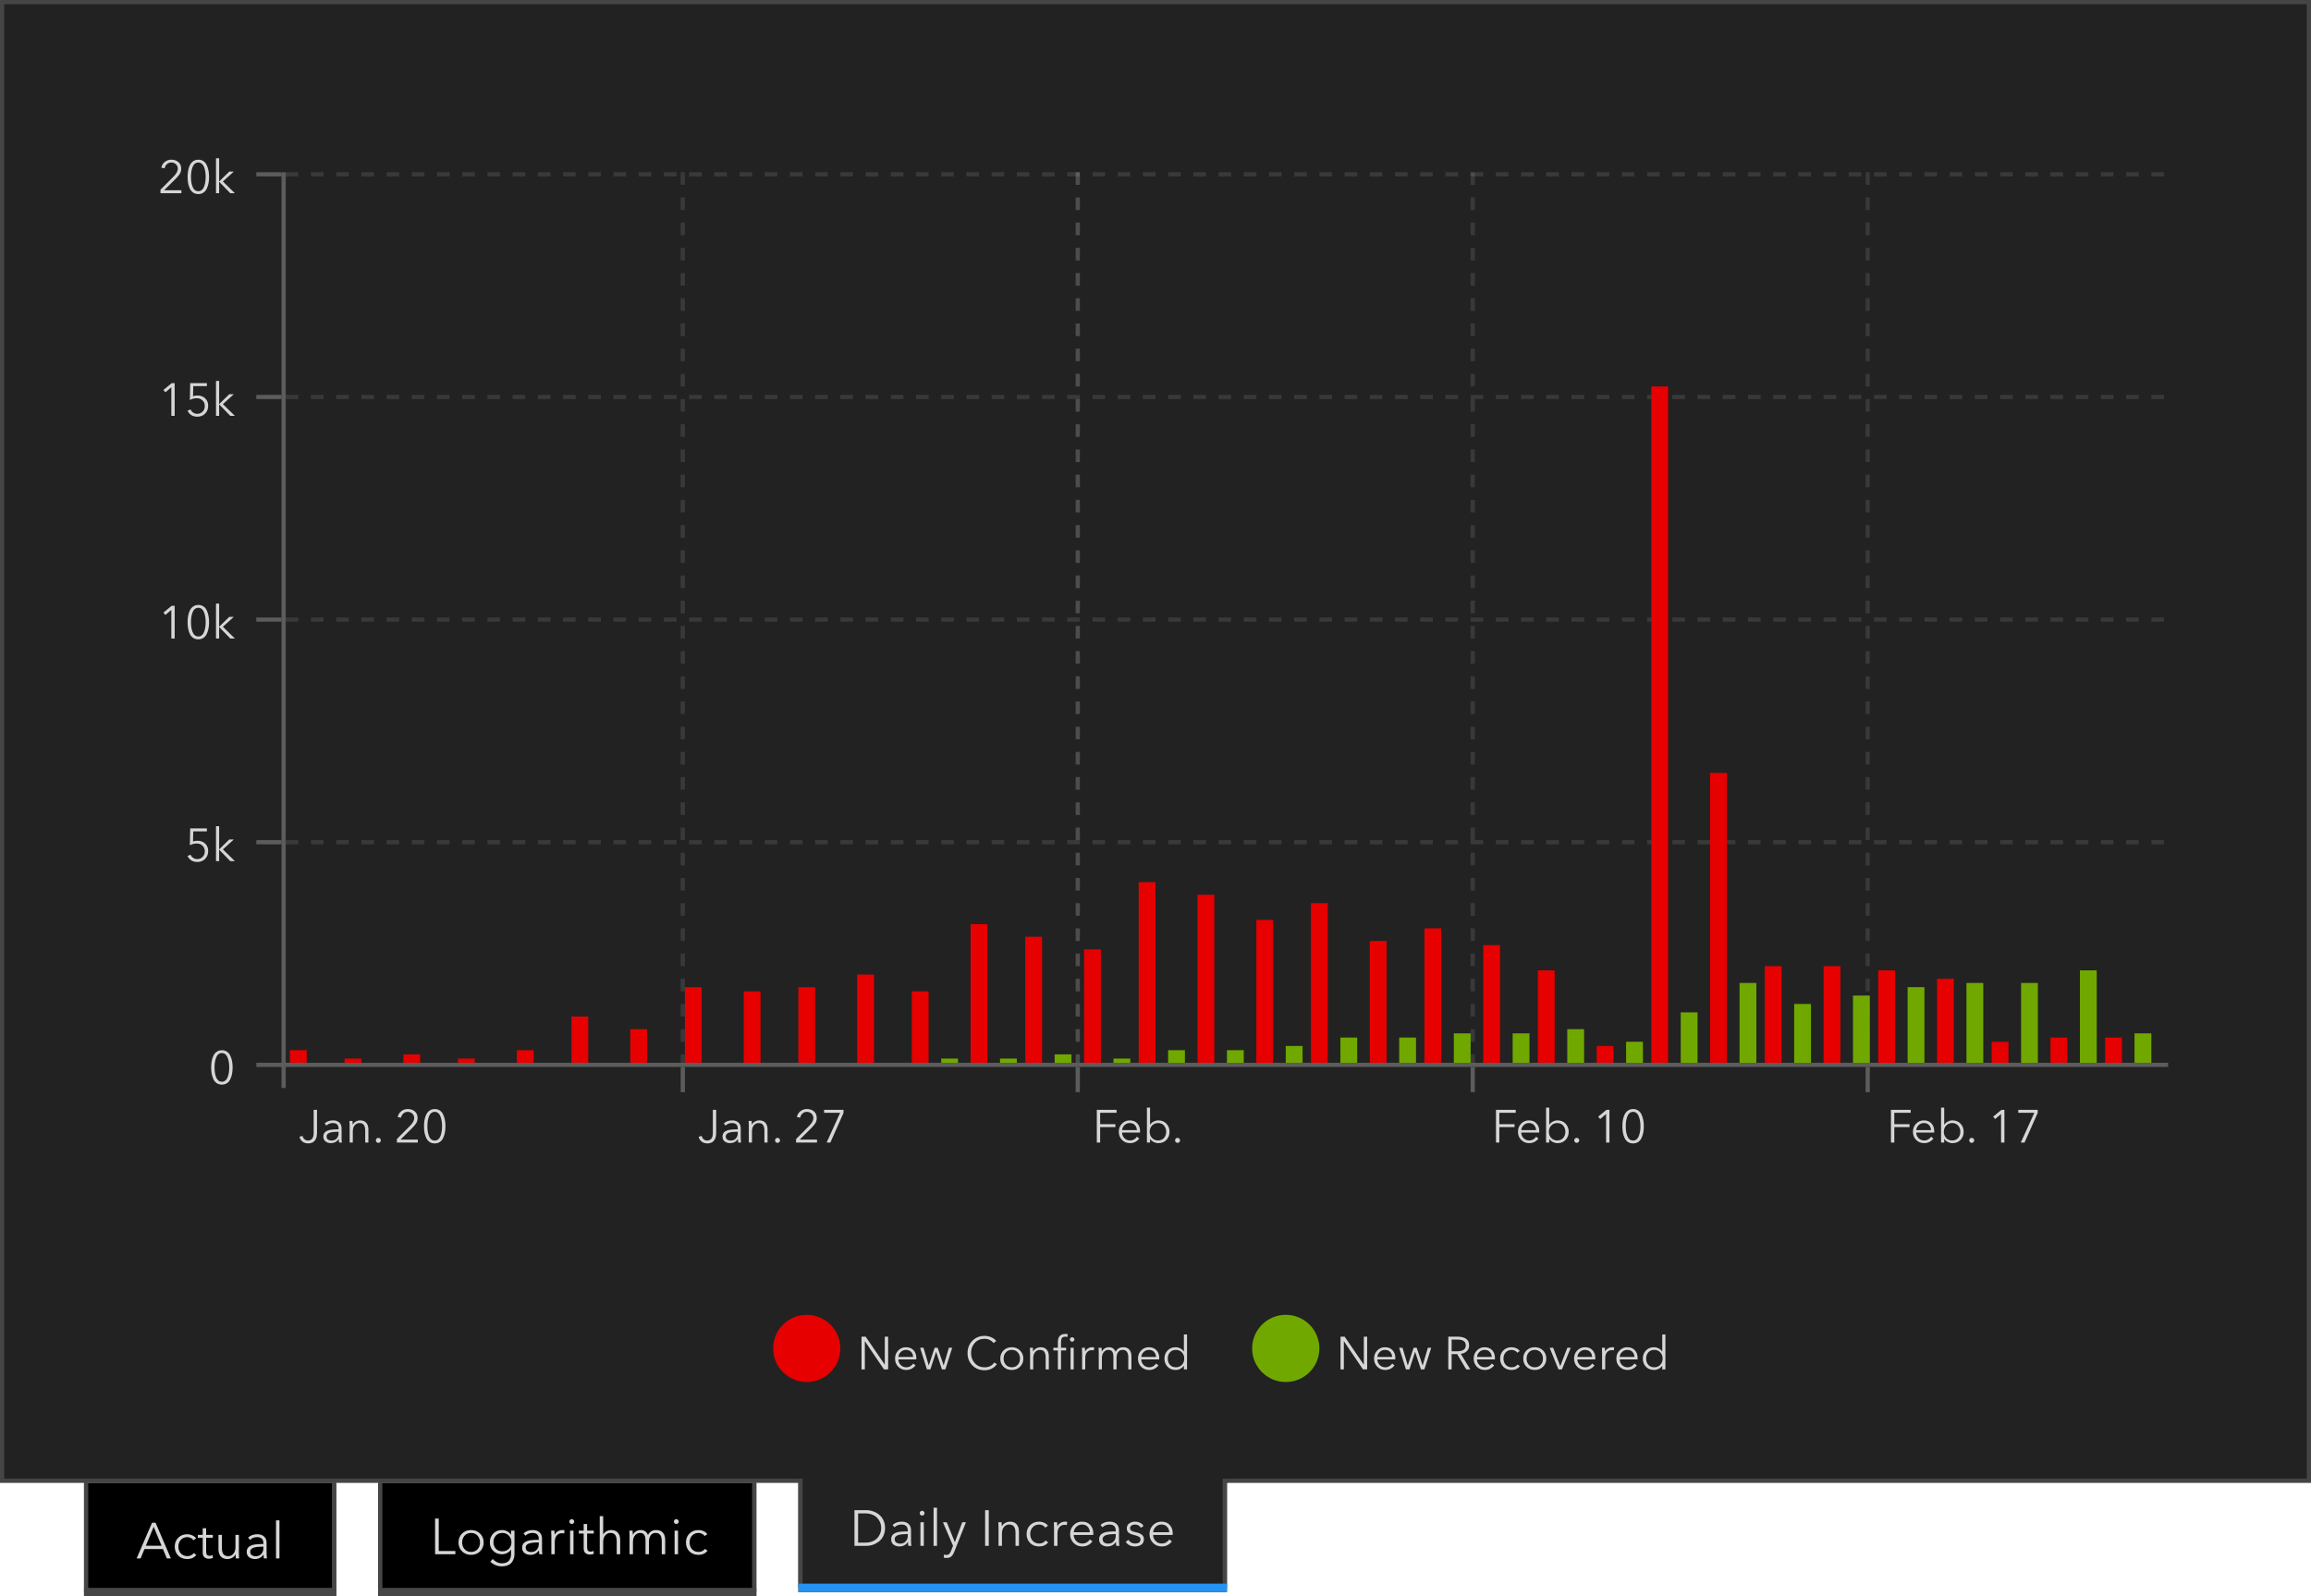 <svg width="550" height="380" viewBox="0 0 550 380" fill="none" xmlns="http://www.w3.org/2000/svg">
    <rect width="550" height="353" fill="#222222"/>
    <path d="M43.175 45.296V46H38.192V45.175L41.382 41.952C42.005 41.314 42.317 40.72 42.317 40.17C42.317 39.73 42.166 39.374 41.866 39.103C41.572 38.824 41.209 38.685 40.777 38.685C40.366 38.685 40.018 38.813 39.732 39.07C39.446 39.327 39.259 39.66 39.171 40.071L38.39 39.917C38.5 39.36 38.775 38.905 39.215 38.553C39.655 38.194 40.175 38.014 40.777 38.014C41.444 38.014 42.002 38.201 42.449 38.575C42.896 38.949 43.12 39.477 43.12 40.159C43.12 40.614 43.014 41.017 42.801 41.369C42.588 41.714 42.273 42.095 41.855 42.513L39.05 45.296H43.175ZM47.202 38.014C47.664 38.014 48.067 38.131 48.412 38.366C48.756 38.593 49.02 38.909 49.204 39.312C49.394 39.715 49.534 40.152 49.622 40.621C49.71 41.083 49.754 41.582 49.754 42.117C49.754 42.652 49.71 43.151 49.622 43.613C49.534 44.075 49.394 44.508 49.204 44.911C49.02 45.307 48.756 45.622 48.412 45.857C48.067 46.084 47.664 46.198 47.202 46.198C46.732 46.198 46.325 46.084 45.981 45.857C45.636 45.622 45.368 45.307 45.178 44.911C44.994 44.508 44.859 44.079 44.771 43.624C44.69 43.162 44.65 42.66 44.65 42.117C44.65 41.692 44.675 41.292 44.727 40.918C44.778 40.537 44.862 40.166 44.98 39.807C45.104 39.44 45.262 39.129 45.453 38.872C45.643 38.615 45.885 38.41 46.179 38.256C46.479 38.095 46.82 38.014 47.202 38.014ZM47.202 38.685C46.872 38.685 46.586 38.788 46.344 38.993C46.109 39.198 45.929 39.477 45.805 39.829C45.68 40.181 45.588 40.544 45.53 40.918C45.478 41.292 45.453 41.692 45.453 42.117C45.453 42.542 45.478 42.942 45.53 43.316C45.588 43.683 45.68 44.042 45.805 44.394C45.929 44.739 46.109 45.014 46.344 45.219C46.586 45.417 46.872 45.516 47.202 45.516C47.524 45.516 47.803 45.417 48.038 45.219C48.28 45.014 48.463 44.739 48.588 44.394C48.712 44.049 48.804 43.69 48.863 43.316C48.921 42.935 48.951 42.535 48.951 42.117C48.951 41.699 48.921 41.299 48.863 40.918C48.804 40.537 48.712 40.174 48.588 39.829C48.463 39.477 48.28 39.198 48.038 38.993C47.803 38.788 47.524 38.685 47.202 38.685ZM52.153 37.684V43.173H52.186L54.562 40.852H55.64L53.044 43.206L55.904 46H54.804L52.186 43.294H52.153V46H51.405V37.684H52.153Z" fill="#D6D6D6"/>
    <path d="M41.569 91.212V99H40.777V92.191L39.369 93.39L38.885 92.84L40.865 91.212H41.569ZM49.237 91.212V91.916H45.992L45.937 94.325C46.259 94.208 46.619 94.149 47.015 94.149C47.748 94.149 48.353 94.376 48.83 94.831C49.306 95.286 49.545 95.872 49.545 96.591C49.545 97.346 49.303 97.97 48.819 98.461C48.342 98.952 47.722 99.198 46.96 99.198C45.874 99.198 45.097 98.725 44.628 97.779L45.343 97.46C45.482 97.783 45.695 98.039 45.981 98.23C46.267 98.421 46.578 98.516 46.916 98.516C47.444 98.516 47.88 98.34 48.225 97.988C48.569 97.636 48.742 97.196 48.742 96.668C48.742 96.103 48.558 95.652 48.192 95.315C47.832 94.97 47.37 94.798 46.806 94.798C46.263 94.798 45.724 94.941 45.189 95.227L45.266 91.212H49.237ZM52.153 90.684V96.173H52.186L54.562 93.852H55.64L53.044 96.206L55.904 99H54.804L52.186 96.294H52.153V99H51.405V90.684H52.153Z" fill="#D6D6D6"/>
    <path d="M41.569 144.212V152H40.777V145.191L39.369 146.39L38.885 145.84L40.865 144.212H41.569ZM47.202 144.014C47.664 144.014 48.067 144.131 48.412 144.366C48.756 144.593 49.02 144.909 49.204 145.312C49.394 145.715 49.534 146.152 49.622 146.621C49.71 147.083 49.754 147.582 49.754 148.117C49.754 148.652 49.71 149.151 49.622 149.613C49.534 150.075 49.394 150.508 49.204 150.911C49.02 151.307 48.756 151.622 48.412 151.857C48.067 152.084 47.664 152.198 47.202 152.198C46.732 152.198 46.325 152.084 45.981 151.857C45.636 151.622 45.368 151.307 45.178 150.911C44.994 150.508 44.859 150.079 44.771 149.624C44.69 149.162 44.65 148.66 44.65 148.117C44.65 147.692 44.675 147.292 44.727 146.918C44.778 146.537 44.862 146.166 44.98 145.807C45.104 145.44 45.262 145.129 45.453 144.872C45.643 144.615 45.885 144.41 46.179 144.256C46.479 144.095 46.82 144.014 47.202 144.014ZM47.202 144.685C46.872 144.685 46.586 144.788 46.344 144.993C46.109 145.198 45.929 145.477 45.805 145.829C45.68 146.181 45.588 146.544 45.53 146.918C45.478 147.292 45.453 147.692 45.453 148.117C45.453 148.542 45.478 148.942 45.53 149.316C45.588 149.683 45.68 150.042 45.805 150.394C45.929 150.739 46.109 151.014 46.344 151.219C46.586 151.417 46.872 151.516 47.202 151.516C47.524 151.516 47.803 151.417 48.038 151.219C48.28 151.014 48.463 150.739 48.588 150.394C48.712 150.049 48.804 149.69 48.863 149.316C48.921 148.935 48.951 148.535 48.951 148.117C48.951 147.699 48.921 147.299 48.863 146.918C48.804 146.537 48.712 146.174 48.588 145.829C48.463 145.477 48.28 145.198 48.038 144.993C47.803 144.788 47.524 144.685 47.202 144.685ZM52.153 143.684V149.173H52.186L54.562 146.852H55.64L53.044 149.206L55.904 152H54.804L52.186 149.294H52.153V152H51.405V143.684H52.153Z" fill="#D6D6D6"/>
    <path d="M49.237 197.212V197.916H45.992L45.937 200.325C46.259 200.208 46.619 200.149 47.015 200.149C47.748 200.149 48.353 200.376 48.83 200.831C49.306 201.286 49.545 201.872 49.545 202.591C49.545 203.346 49.303 203.97 48.819 204.461C48.342 204.952 47.722 205.198 46.96 205.198C45.874 205.198 45.097 204.725 44.628 203.779L45.343 203.46C45.482 203.783 45.695 204.039 45.981 204.23C46.267 204.421 46.578 204.516 46.916 204.516C47.444 204.516 47.88 204.34 48.225 203.988C48.569 203.636 48.742 203.196 48.742 202.668C48.742 202.103 48.558 201.652 48.192 201.315C47.832 200.97 47.37 200.798 46.806 200.798C46.263 200.798 45.724 200.941 45.189 201.227L45.266 197.212H49.237ZM52.153 196.684V202.173H52.186L54.562 199.852H55.64L53.044 202.206L55.904 205H54.804L52.186 202.294H52.153V205H51.405V196.684H52.153Z" fill="#D6D6D6"/>
    <path d="M52.809 250.014C53.271 250.014 53.675 250.131 54.019 250.366C54.364 250.593 54.628 250.909 54.811 251.312C55.002 251.715 55.141 252.152 55.229 252.621C55.317 253.083 55.361 253.582 55.361 254.117C55.361 254.652 55.317 255.151 55.229 255.613C55.141 256.075 55.002 256.508 54.811 256.911C54.628 257.307 54.364 257.622 54.019 257.857C53.675 258.084 53.271 258.198 52.809 258.198C52.34 258.198 51.933 258.084 51.588 257.857C51.243 257.622 50.976 257.307 50.785 256.911C50.602 256.508 50.466 256.079 50.378 255.624C50.297 255.162 50.257 254.66 50.257 254.117C50.257 253.692 50.283 253.292 50.334 252.918C50.386 252.537 50.47 252.166 50.587 251.807C50.712 251.44 50.87 251.129 51.06 250.872C51.251 250.615 51.493 250.41 51.786 250.256C52.087 250.095 52.428 250.014 52.809 250.014ZM52.809 250.685C52.479 250.685 52.193 250.788 51.951 250.993C51.717 251.198 51.537 251.477 51.412 251.829C51.288 252.181 51.196 252.544 51.137 252.918C51.086 253.292 51.06 253.692 51.06 254.117C51.06 254.542 51.086 254.942 51.137 255.316C51.196 255.683 51.288 256.042 51.412 256.394C51.537 256.739 51.717 257.014 51.951 257.219C52.193 257.417 52.479 257.516 52.809 257.516C53.132 257.516 53.41 257.417 53.645 257.219C53.887 257.014 54.071 256.739 54.195 256.394C54.32 256.049 54.411 255.69 54.47 255.316C54.529 254.935 54.558 254.535 54.558 254.117C54.558 253.699 54.529 253.299 54.47 252.918C54.411 252.537 54.32 252.174 54.195 251.829C54.071 251.477 53.887 251.198 53.645 250.993C53.41 250.788 53.132 250.685 52.809 250.685Z" fill="#D6D6D6"/>
    <path d="M71.275 270.614L72.012 270.416C72.078 270.731 72.221 270.992 72.441 271.197C72.668 271.402 72.947 271.505 73.277 271.505C74.194 271.505 74.652 270.904 74.652 269.701V264.212H75.444V269.756C75.444 269.976 75.426 270.192 75.389 270.405C75.36 270.61 75.297 270.827 75.202 271.054C75.107 271.274 74.982 271.468 74.828 271.637C74.681 271.798 74.483 271.93 74.234 272.033C73.985 272.143 73.695 272.198 73.365 272.198C72.815 272.198 72.353 272.051 71.979 271.758C71.605 271.465 71.37 271.083 71.275 270.614ZM80.585 268.843V268.678C80.585 267.791 80.126 267.347 79.21 267.347C78.594 267.347 78.084 267.549 77.681 267.952L77.263 267.457C77.754 266.966 78.429 266.72 79.287 266.72C79.873 266.72 80.354 266.881 80.728 267.204C81.102 267.527 81.289 267.989 81.289 268.59V270.845C81.289 271.307 81.318 271.692 81.377 272H80.706C80.654 271.707 80.629 271.428 80.629 271.164H80.607C80.159 271.809 79.536 272.132 78.737 272.132C78.275 272.132 77.86 272.004 77.494 271.747C77.134 271.483 76.955 271.091 76.955 270.57C76.955 270.313 76.999 270.09 77.087 269.899C77.175 269.701 77.307 269.54 77.483 269.415C77.659 269.29 77.849 269.191 78.055 269.118C78.26 269.037 78.513 268.979 78.814 268.942C79.114 268.898 79.393 268.872 79.65 268.865C79.914 268.85 80.225 268.843 80.585 268.843ZM80.585 269.426H80.365C80.013 269.426 79.697 269.441 79.419 269.47C79.147 269.492 78.872 269.54 78.594 269.613C78.322 269.686 78.11 269.8 77.956 269.954C77.802 270.108 77.725 270.302 77.725 270.537C77.725 270.874 77.842 271.124 78.077 271.285C78.311 271.439 78.597 271.516 78.935 271.516C79.441 271.516 79.84 271.351 80.134 271.021C80.434 270.691 80.585 270.288 80.585 269.811V269.426ZM83.172 266.852H83.887C83.916 267.219 83.931 267.512 83.931 267.732H83.953C84.092 267.439 84.327 267.197 84.657 267.006C84.994 266.815 85.346 266.72 85.713 266.72C86.351 266.72 86.835 266.911 87.165 267.292C87.502 267.673 87.671 268.19 87.671 268.843V272H86.923V269.151C86.923 268.572 86.816 268.128 86.604 267.82C86.398 267.505 86.039 267.347 85.526 267.347C85.093 267.347 84.723 267.523 84.415 267.875C84.114 268.22 83.964 268.715 83.964 269.36V272H83.216V267.985C83.216 267.545 83.201 267.167 83.172 266.852ZM90.465 271.054C90.582 271.171 90.641 271.311 90.641 271.472C90.641 271.633 90.582 271.773 90.465 271.89C90.355 272.007 90.216 272.066 90.047 272.066C89.879 272.066 89.736 272.007 89.618 271.89C89.508 271.773 89.453 271.633 89.453 271.472C89.453 271.311 89.508 271.171 89.618 271.054C89.736 270.937 89.879 270.878 90.047 270.878C90.216 270.878 90.355 270.937 90.465 271.054ZM99.436 271.296V272H94.453V271.175L97.643 267.952C98.266 267.314 98.578 266.72 98.578 266.17C98.578 265.73 98.427 265.374 98.127 265.103C97.833 264.824 97.47 264.685 97.038 264.685C96.627 264.685 96.279 264.813 95.993 265.07C95.707 265.327 95.52 265.66 95.432 266.071L94.651 265.917C94.761 265.36 95.036 264.905 95.476 264.553C95.916 264.194 96.436 264.014 97.038 264.014C97.705 264.014 98.262 264.201 98.71 264.575C99.157 264.949 99.381 265.477 99.381 266.159C99.381 266.614 99.274 267.017 99.062 267.369C98.849 267.714 98.534 268.095 98.116 268.513L95.311 271.296H99.436ZM103.462 264.014C103.924 264.014 104.328 264.131 104.672 264.366C105.017 264.593 105.281 264.909 105.464 265.312C105.655 265.715 105.794 266.152 105.882 266.621C105.97 267.083 106.014 267.582 106.014 268.117C106.014 268.652 105.97 269.151 105.882 269.613C105.794 270.075 105.655 270.508 105.464 270.911C105.281 271.307 105.017 271.622 104.672 271.857C104.328 272.084 103.924 272.198 103.462 272.198C102.993 272.198 102.586 272.084 102.241 271.857C101.897 271.622 101.629 271.307 101.438 270.911C101.255 270.508 101.119 270.079 101.031 269.624C100.951 269.162 100.91 268.66 100.91 268.117C100.91 267.692 100.936 267.292 100.987 266.918C101.039 266.537 101.123 266.166 101.24 265.807C101.365 265.44 101.523 265.129 101.713 264.872C101.904 264.615 102.146 264.41 102.439 264.256C102.74 264.095 103.081 264.014 103.462 264.014ZM103.462 264.685C103.132 264.685 102.846 264.788 102.604 264.993C102.37 265.198 102.19 265.477 102.065 265.829C101.941 266.181 101.849 266.544 101.79 266.918C101.739 267.292 101.713 267.692 101.713 268.117C101.713 268.542 101.739 268.942 101.79 269.316C101.849 269.683 101.941 270.042 102.065 270.394C102.19 270.739 102.37 271.014 102.604 271.219C102.846 271.417 103.132 271.516 103.462 271.516C103.785 271.516 104.064 271.417 104.298 271.219C104.54 271.014 104.724 270.739 104.848 270.394C104.973 270.049 105.065 269.69 105.123 269.316C105.182 268.935 105.211 268.535 105.211 268.117C105.211 267.699 105.182 267.299 105.123 266.918C105.065 266.537 104.973 266.174 104.848 265.829C104.724 265.477 104.54 265.198 104.298 264.993C104.064 264.788 103.785 264.685 103.462 264.685Z" fill="#D6D6D6"/>
    <path d="M166.275 270.614L167.012 270.416C167.078 270.731 167.221 270.992 167.441 271.197C167.668 271.402 167.947 271.505 168.277 271.505C169.194 271.505 169.652 270.904 169.652 269.701V264.212H170.444V269.756C170.444 269.976 170.426 270.192 170.389 270.405C170.36 270.61 170.297 270.827 170.202 271.054C170.107 271.274 169.982 271.468 169.828 271.637C169.681 271.798 169.483 271.93 169.234 272.033C168.985 272.143 168.695 272.198 168.365 272.198C167.815 272.198 167.353 272.051 166.979 271.758C166.605 271.465 166.37 271.083 166.275 270.614ZM175.585 268.843V268.678C175.585 267.791 175.126 267.347 174.21 267.347C173.594 267.347 173.084 267.549 172.681 267.952L172.263 267.457C172.754 266.966 173.429 266.72 174.287 266.72C174.873 266.72 175.354 266.881 175.728 267.204C176.102 267.527 176.289 267.989 176.289 268.59V270.845C176.289 271.307 176.318 271.692 176.377 272H175.706C175.654 271.707 175.629 271.428 175.629 271.164H175.607C175.159 271.809 174.536 272.132 173.737 272.132C173.275 272.132 172.86 272.004 172.494 271.747C172.134 271.483 171.955 271.091 171.955 270.57C171.955 270.313 171.999 270.09 172.087 269.899C172.175 269.701 172.307 269.54 172.483 269.415C172.659 269.29 172.849 269.191 173.055 269.118C173.26 269.037 173.513 268.979 173.814 268.942C174.114 268.898 174.393 268.872 174.65 268.865C174.914 268.85 175.225 268.843 175.585 268.843ZM175.585 269.426H175.365C175.013 269.426 174.697 269.441 174.419 269.47C174.147 269.492 173.872 269.54 173.594 269.613C173.322 269.686 173.11 269.8 172.956 269.954C172.802 270.108 172.725 270.302 172.725 270.537C172.725 270.874 172.842 271.124 173.077 271.285C173.311 271.439 173.597 271.516 173.935 271.516C174.441 271.516 174.84 271.351 175.134 271.021C175.434 270.691 175.585 270.288 175.585 269.811V269.426ZM178.172 266.852H178.887C178.916 267.219 178.931 267.512 178.931 267.732H178.953C179.092 267.439 179.327 267.197 179.657 267.006C179.994 266.815 180.346 266.72 180.713 266.72C181.351 266.72 181.835 266.911 182.165 267.292C182.502 267.673 182.671 268.19 182.671 268.843V272H181.923V269.151C181.923 268.572 181.816 268.128 181.604 267.82C181.398 267.505 181.039 267.347 180.526 267.347C180.093 267.347 179.723 267.523 179.415 267.875C179.114 268.22 178.964 268.715 178.964 269.36V272H178.216V267.985C178.216 267.545 178.201 267.167 178.172 266.852ZM185.465 271.054C185.583 271.171 185.641 271.311 185.641 271.472C185.641 271.633 185.583 271.773 185.465 271.89C185.355 272.007 185.216 272.066 185.047 272.066C184.879 272.066 184.736 272.007 184.618 271.89C184.508 271.773 184.453 271.633 184.453 271.472C184.453 271.311 184.508 271.171 184.618 271.054C184.736 270.937 184.879 270.878 185.047 270.878C185.216 270.878 185.355 270.937 185.465 271.054ZM194.436 271.296V272H189.453V271.175L192.643 267.952C193.266 267.314 193.578 266.72 193.578 266.17C193.578 265.73 193.427 265.374 193.127 265.103C192.833 264.824 192.47 264.685 192.038 264.685C191.627 264.685 191.279 264.813 190.993 265.07C190.707 265.327 190.52 265.66 190.432 266.071L189.651 265.917C189.761 265.36 190.036 264.905 190.476 264.553C190.916 264.194 191.436 264.014 192.038 264.014C192.705 264.014 193.262 264.201 193.71 264.575C194.157 264.949 194.381 265.477 194.381 266.159C194.381 266.614 194.274 267.017 194.062 267.369C193.849 267.714 193.534 268.095 193.116 268.513L190.311 271.296H194.436ZM200.75 264.212V264.938L197.615 272H196.724L199.947 264.916H196.13V264.212H200.75Z" fill="#D6D6D6"/>
    <path d="M206.024 318.212L210.556 324.845H210.578V318.212H211.37V326H210.38L205.848 319.301H205.826V326H205.034V318.212H206.024ZM213.808 323.03H217.317C217.295 322.531 217.134 322.128 216.833 321.82C216.54 321.505 216.133 321.347 215.612 321.347C215.128 321.347 214.714 321.516 214.369 321.853C214.032 322.183 213.845 322.575 213.808 323.03ZM218.076 323.272C218.076 323.419 218.073 323.536 218.065 323.624H213.797C213.812 324.145 213.999 324.588 214.358 324.955C214.718 325.314 215.158 325.494 215.678 325.494C216.038 325.494 216.364 325.41 216.657 325.241C216.951 325.065 217.174 324.852 217.328 324.603L217.889 325.043C217.317 325.769 216.58 326.132 215.678 326.132C214.916 326.132 214.281 325.875 213.775 325.362C213.269 324.849 213.016 324.203 213.016 323.426C213.016 322.656 213.266 322.014 213.764 321.501C214.263 320.98 214.879 320.72 215.612 320.72C216.39 320.72 216.995 320.962 217.427 321.446C217.86 321.923 218.076 322.531 218.076 323.272ZM218.981 320.852H219.784L221.027 325.032H221.049L222.435 320.852H223.161L224.569 325.032H224.591L225.823 320.852H226.615L224.987 326H224.173L222.798 321.831H222.776L221.423 326H220.609L218.981 320.852ZM236.626 324.35L237.242 324.746C236.964 325.171 236.571 325.52 236.065 325.791C235.567 326.062 234.987 326.198 234.327 326.198C233.154 326.198 232.182 325.813 231.412 325.043C230.65 324.266 230.268 323.287 230.268 322.106C230.268 320.925 230.653 319.95 231.423 319.18C232.193 318.403 233.161 318.014 234.327 318.014C234.899 318.014 235.435 318.128 235.933 318.355C236.439 318.575 236.828 318.872 237.099 319.246L236.439 319.73C236.256 319.451 235.974 319.213 235.592 319.015C235.218 318.81 234.8 318.707 234.338 318.707C233.363 318.707 232.578 319.037 231.984 319.697C231.398 320.357 231.104 321.16 231.104 322.106C231.104 323.052 231.401 323.855 231.995 324.515C232.589 325.175 233.37 325.505 234.338 325.505C235.35 325.505 236.113 325.12 236.626 324.35ZM242.764 321.49C243.285 322.003 243.545 322.649 243.545 323.426C243.545 324.203 243.285 324.849 242.764 325.362C242.251 325.875 241.595 326.132 240.795 326.132C240.003 326.132 239.347 325.875 238.826 325.362C238.313 324.849 238.056 324.203 238.056 323.426C238.056 322.649 238.313 322.003 238.826 321.49C239.347 320.977 240.003 320.72 240.795 320.72C241.595 320.72 242.251 320.977 242.764 321.49ZM242.214 324.911C242.574 324.515 242.753 324.02 242.753 323.426C242.753 322.832 242.574 322.337 242.214 321.941C241.855 321.545 241.382 321.347 240.795 321.347C240.216 321.347 239.747 321.545 239.387 321.941C239.028 322.337 238.848 322.832 238.848 323.426C238.848 324.013 239.028 324.504 239.387 324.9C239.747 325.296 240.216 325.494 240.795 325.494C241.382 325.494 241.855 325.3 242.214 324.911ZM245.111 320.852H245.826C245.855 321.219 245.87 321.512 245.87 321.732H245.892C246.031 321.439 246.266 321.197 246.596 321.006C246.933 320.815 247.285 320.72 247.652 320.72C248.29 320.72 248.774 320.911 249.104 321.292C249.441 321.673 249.61 322.19 249.61 322.843V326H248.862V323.151C248.862 322.572 248.756 322.128 248.543 321.82C248.338 321.505 247.978 321.347 247.465 321.347C247.032 321.347 246.662 321.523 246.354 321.875C246.053 322.22 245.903 322.715 245.903 323.36V326H245.155V321.985C245.155 321.545 245.14 321.167 245.111 320.852ZM255.529 320.852V326H254.781V320.852H255.529ZM255.529 318.498C255.639 318.601 255.694 318.725 255.694 318.872C255.694 319.019 255.639 319.143 255.529 319.246C255.426 319.349 255.305 319.4 255.166 319.4C255.026 319.4 254.902 319.349 254.792 319.246C254.689 319.143 254.638 319.019 254.638 318.872C254.638 318.725 254.689 318.601 254.792 318.498C254.902 318.395 255.026 318.344 255.166 318.344C255.305 318.344 255.426 318.395 255.529 318.498ZM253.725 320.852V321.479H252.515V326H251.767V321.479H250.689V320.852H251.767V319.444C251.767 318.85 251.913 318.388 252.207 318.058C252.5 317.721 252.936 317.552 253.516 317.552C253.75 317.552 253.956 317.578 254.132 317.629L254 318.289C253.824 318.238 253.651 318.212 253.483 318.212C253.109 318.212 252.852 318.326 252.713 318.553C252.581 318.78 252.515 319.107 252.515 319.532V320.852H253.725ZM257.53 321.985C257.53 321.545 257.515 321.167 257.486 320.852H258.201C258.23 321.219 258.245 321.512 258.245 321.732H258.267C258.414 321.431 258.634 321.189 258.927 321.006C259.228 320.815 259.558 320.72 259.917 320.72C260.115 320.72 260.28 320.738 260.412 320.775L260.313 321.479C260.196 321.435 260.02 321.413 259.785 321.413C259.352 321.413 258.993 321.578 258.707 321.908C258.421 322.231 258.278 322.715 258.278 323.36V326H257.53V321.985ZM262.231 321.732C262.385 321.431 262.612 321.189 262.913 321.006C263.221 320.815 263.558 320.72 263.925 320.72C264.702 320.72 265.23 321.083 265.509 321.809C265.868 321.083 266.47 320.72 267.313 320.72C267.951 320.72 268.435 320.911 268.765 321.292C269.102 321.673 269.271 322.19 269.271 322.843V326H268.523V323.151C268.523 321.948 268.079 321.347 267.192 321.347C266.693 321.347 266.323 321.534 266.081 321.908C265.846 322.275 265.729 322.726 265.729 323.261V326H264.981V322.997C264.981 322.454 264.889 322.044 264.706 321.765C264.53 321.486 264.207 321.347 263.738 321.347C263.342 321.347 262.994 321.523 262.693 321.875C262.392 322.22 262.242 322.715 262.242 323.36V326H261.494V321.985C261.494 321.545 261.479 321.167 261.45 320.852H262.165C262.194 321.219 262.209 321.512 262.209 321.732H262.231ZM271.623 323.03H275.132C275.11 322.531 274.949 322.128 274.648 321.82C274.355 321.505 273.948 321.347 273.427 321.347C272.943 321.347 272.529 321.516 272.184 321.853C271.847 322.183 271.66 322.575 271.623 323.03ZM275.891 323.272C275.891 323.419 275.887 323.536 275.88 323.624H271.612C271.627 324.145 271.814 324.588 272.173 324.955C272.532 325.314 272.972 325.494 273.493 325.494C273.852 325.494 274.179 325.41 274.472 325.241C274.765 325.065 274.989 324.852 275.143 324.603L275.704 325.043C275.132 325.769 274.395 326.132 273.493 326.132C272.73 326.132 272.096 325.875 271.59 325.362C271.084 324.849 270.831 324.203 270.831 323.426C270.831 322.656 271.08 322.014 271.579 321.501C272.078 320.98 272.694 320.72 273.427 320.72C274.204 320.72 274.809 320.962 275.242 321.446C275.675 321.923 275.891 322.531 275.891 323.272ZM281.735 325.131C281.522 325.446 281.24 325.692 280.888 325.868C280.536 326.044 280.169 326.132 279.788 326.132C278.996 326.132 278.354 325.875 277.863 325.362C277.371 324.841 277.126 324.196 277.126 323.426C277.126 322.656 277.371 322.014 277.863 321.501C278.354 320.98 278.996 320.72 279.788 320.72C280.169 320.72 280.536 320.812 280.888 320.995C281.24 321.171 281.522 321.42 281.735 321.743H281.757V317.684H282.505V326H281.757V325.131H281.735ZM278.435 321.941C278.09 322.337 277.918 322.832 277.918 323.426C277.918 324.02 278.09 324.515 278.435 324.911C278.787 325.3 279.263 325.494 279.865 325.494C280.437 325.494 280.91 325.3 281.284 324.911C281.658 324.515 281.845 324.02 281.845 323.426C281.845 322.832 281.658 322.337 281.284 321.941C280.91 321.545 280.437 321.347 279.865 321.347C279.263 321.347 278.787 321.545 278.435 321.941Z" fill="#D6D6D6"/>
    <path d="M320.024 318.212L324.556 324.845H324.578V318.212H325.37V326H324.38L319.848 319.301H319.826V326H319.034V318.212H320.024ZM327.808 323.03H331.317C331.295 322.531 331.134 322.128 330.833 321.82C330.54 321.505 330.133 321.347 329.612 321.347C329.128 321.347 328.714 321.516 328.369 321.853C328.032 322.183 327.845 322.575 327.808 323.03ZM332.076 323.272C332.076 323.419 332.073 323.536 332.065 323.624H327.797C327.812 324.145 327.999 324.588 328.358 324.955C328.718 325.314 329.158 325.494 329.678 325.494C330.038 325.494 330.364 325.41 330.657 325.241C330.951 325.065 331.174 324.852 331.328 324.603L331.889 325.043C331.317 325.769 330.58 326.132 329.678 326.132C328.916 326.132 328.281 325.875 327.775 325.362C327.269 324.849 327.016 324.203 327.016 323.426C327.016 322.656 327.266 322.014 327.764 321.501C328.263 320.98 328.879 320.72 329.612 320.72C330.39 320.72 330.995 320.962 331.427 321.446C331.86 321.923 332.076 322.531 332.076 323.272ZM332.981 320.852H333.784L335.027 325.032H335.049L336.435 320.852H337.161L338.569 325.032H338.591L339.823 320.852H340.615L338.987 326H338.173L336.798 321.831H336.776L335.423 326H334.609L332.981 320.852ZM345.478 322.359V326H344.686V318.212H346.974C347.796 318.212 348.445 318.381 348.921 318.718C349.398 319.048 349.636 319.572 349.636 320.291C349.636 320.856 349.449 321.314 349.075 321.666C348.709 322.018 348.232 322.227 347.645 322.293L349.922 326H348.954L346.798 322.359H345.478ZM345.478 318.894V321.677H346.853C347.491 321.677 347.983 321.56 348.327 321.325C348.672 321.09 348.844 320.746 348.844 320.291C348.844 319.36 348.192 318.894 346.886 318.894H345.478ZM351.516 323.03H355.025C355.003 322.531 354.842 322.128 354.541 321.82C354.248 321.505 353.841 321.347 353.32 321.347C352.836 321.347 352.422 321.516 352.077 321.853C351.74 322.183 351.553 322.575 351.516 323.03ZM355.784 323.272C355.784 323.419 355.781 323.536 355.773 323.624H351.505C351.52 324.145 351.707 324.588 352.066 324.955C352.426 325.314 352.866 325.494 353.386 325.494C353.746 325.494 354.072 325.41 354.365 325.241C354.659 325.065 354.882 324.852 355.036 324.603L355.597 325.043C355.025 325.769 354.288 326.132 353.386 326.132C352.624 326.132 351.989 325.875 351.483 325.362C350.977 324.849 350.724 324.203 350.724 323.426C350.724 322.656 350.974 322.014 351.472 321.501C351.971 320.98 352.587 320.72 353.32 320.72C354.098 320.72 354.703 320.962 355.135 321.446C355.568 321.923 355.784 322.531 355.784 323.272ZM361.683 321.611L361.1 322.029C360.976 321.831 360.792 321.67 360.55 321.545C360.316 321.413 360.059 321.347 359.78 321.347C359.194 321.347 358.717 321.545 358.35 321.941C357.991 322.33 357.811 322.825 357.811 323.426C357.811 324.02 357.991 324.515 358.35 324.911C358.71 325.3 359.183 325.494 359.769 325.494C360.363 325.494 360.829 325.27 361.166 324.823L361.727 325.241C361.243 325.835 360.591 326.132 359.769 326.132C358.948 326.132 358.284 325.879 357.778 325.373C357.272 324.86 357.019 324.211 357.019 323.426C357.019 322.641 357.272 321.996 357.778 321.49C358.284 320.977 358.948 320.72 359.769 320.72C360.136 320.72 360.492 320.797 360.836 320.951C361.188 321.105 361.471 321.325 361.683 321.611ZM367.227 321.49C367.748 322.003 368.008 322.649 368.008 323.426C368.008 324.203 367.748 324.849 367.227 325.362C366.714 325.875 366.058 326.132 365.258 326.132C364.466 326.132 363.81 325.875 363.289 325.362C362.776 324.849 362.519 324.203 362.519 323.426C362.519 322.649 362.776 322.003 363.289 321.49C363.81 320.977 364.466 320.72 365.258 320.72C366.058 320.72 366.714 320.977 367.227 321.49ZM366.677 324.911C367.037 324.515 367.216 324.02 367.216 323.426C367.216 322.832 367.037 322.337 366.677 321.941C366.318 321.545 365.845 321.347 365.258 321.347C364.679 321.347 364.21 321.545 363.85 321.941C363.491 322.337 363.311 322.832 363.311 323.426C363.311 324.013 363.491 324.504 363.85 324.9C364.21 325.296 364.679 325.494 365.258 325.494C365.845 325.494 366.318 325.3 366.677 324.911ZM373.82 320.852L371.73 326H370.905L368.804 320.852H369.64L371.312 325.208H371.334L373.017 320.852H373.82ZM375.407 323.03H378.916C378.894 322.531 378.733 322.128 378.432 321.82C378.139 321.505 377.732 321.347 377.211 321.347C376.727 321.347 376.313 321.516 375.968 321.853C375.631 322.183 375.444 322.575 375.407 323.03ZM379.675 323.272C379.675 323.419 379.671 323.536 379.664 323.624H375.396C375.411 324.145 375.598 324.588 375.957 324.955C376.316 325.314 376.756 325.494 377.277 325.494C377.636 325.494 377.963 325.41 378.256 325.241C378.549 325.065 378.773 324.852 378.927 324.603L379.488 325.043C378.916 325.769 378.179 326.132 377.277 326.132C376.514 326.132 375.88 325.875 375.374 325.362C374.868 324.849 374.615 324.203 374.615 323.426C374.615 322.656 374.864 322.014 375.363 321.501C375.862 320.98 376.478 320.72 377.211 320.72C377.988 320.72 378.593 320.962 379.026 321.446C379.459 321.923 379.675 322.531 379.675 323.272ZM381.284 321.985C381.284 321.545 381.269 321.167 381.24 320.852H381.955C381.984 321.219 381.999 321.512 381.999 321.732H382.021C382.168 321.431 382.388 321.189 382.681 321.006C382.982 320.815 383.312 320.72 383.671 320.72C383.869 320.72 384.034 320.738 384.166 320.775L384.067 321.479C383.95 321.435 383.774 321.413 383.539 321.413C383.106 321.413 382.747 321.578 382.461 321.908C382.175 322.231 382.032 322.715 382.032 323.36V326H381.284V321.985ZM385.472 323.03H388.981C388.959 322.531 388.798 322.128 388.497 321.82C388.204 321.505 387.797 321.347 387.276 321.347C386.792 321.347 386.378 321.516 386.033 321.853C385.696 322.183 385.509 322.575 385.472 323.03ZM389.74 323.272C389.74 323.419 389.737 323.536 389.729 323.624H385.461C385.476 324.145 385.663 324.588 386.022 324.955C386.382 325.314 386.822 325.494 387.342 325.494C387.702 325.494 388.028 325.41 388.321 325.241C388.615 325.065 388.838 324.852 388.992 324.603L389.553 325.043C388.981 325.769 388.244 326.132 387.342 326.132C386.58 326.132 385.945 325.875 385.439 325.362C384.933 324.849 384.68 324.203 384.68 323.426C384.68 322.656 384.93 322.014 385.428 321.501C385.927 320.98 386.543 320.72 387.276 320.72C388.054 320.72 388.659 320.962 389.091 321.446C389.524 321.923 389.74 322.531 389.74 323.272ZM395.584 325.131C395.372 325.446 395.089 325.692 394.737 325.868C394.385 326.044 394.019 326.132 393.637 326.132C392.845 326.132 392.204 325.875 391.712 325.362C391.221 324.841 390.975 324.196 390.975 323.426C390.975 322.656 391.221 322.014 391.712 321.501C392.204 320.98 392.845 320.72 393.637 320.72C394.019 320.72 394.385 320.812 394.737 320.995C395.089 321.171 395.372 321.42 395.584 321.743H395.606V317.684H396.354V326H395.606V325.131H395.584ZM392.284 321.941C391.94 322.337 391.767 322.832 391.767 323.426C391.767 324.02 391.94 324.515 392.284 324.911C392.636 325.3 393.113 325.494 393.714 325.494C394.286 325.494 394.759 325.3 395.133 324.911C395.507 324.515 395.694 324.02 395.694 323.426C395.694 322.832 395.507 322.337 395.133 321.941C394.759 321.545 394.286 321.347 393.714 321.347C393.113 321.347 392.636 321.545 392.284 321.941Z" fill="#D6D6D6"/>
    <path d="M261.826 268.315V272H261.034V264.212H265.731V264.916H261.826V267.622H265.456V268.315H261.826ZM267.058 269.03H270.567C270.545 268.531 270.384 268.128 270.083 267.82C269.79 267.505 269.383 267.347 268.862 267.347C268.378 267.347 267.964 267.516 267.619 267.853C267.282 268.183 267.095 268.575 267.058 269.03ZM271.326 269.272C271.326 269.419 271.323 269.536 271.315 269.624H267.047C267.062 270.145 267.249 270.588 267.608 270.955C267.968 271.314 268.408 271.494 268.928 271.494C269.288 271.494 269.614 271.41 269.907 271.241C270.201 271.065 270.424 270.852 270.578 270.603L271.139 271.043C270.567 271.769 269.83 272.132 268.928 272.132C268.166 272.132 267.531 271.875 267.025 271.362C266.519 270.849 266.266 270.203 266.266 269.426C266.266 268.656 266.516 268.014 267.014 267.501C267.513 266.98 268.129 266.72 268.862 266.72C269.64 266.72 270.245 266.962 270.677 267.446C271.11 267.923 271.326 268.531 271.326 269.272ZM273.727 271.131H273.705V272H272.957V263.684H273.705V267.743H273.727C273.94 267.42 274.222 267.171 274.574 266.995C274.926 266.812 275.293 266.72 275.674 266.72C276.466 266.72 277.108 266.98 277.599 267.501C278.091 268.014 278.336 268.656 278.336 269.426C278.336 270.196 278.091 270.841 277.599 271.362C277.108 271.875 276.466 272.132 275.674 272.132C275.293 272.132 274.926 272.044 274.574 271.868C274.222 271.692 273.94 271.446 273.727 271.131ZM277.016 270.911C277.368 270.515 277.544 270.02 277.544 269.426C277.544 268.832 277.368 268.337 277.016 267.941C276.672 267.545 276.199 267.347 275.597 267.347C275.025 267.347 274.552 267.545 274.178 267.941C273.804 268.337 273.617 268.832 273.617 269.426C273.617 270.02 273.804 270.515 274.178 270.911C274.552 271.3 275.025 271.494 275.597 271.494C276.199 271.494 276.672 271.3 277.016 270.911ZM280.668 271.054C280.786 271.171 280.844 271.311 280.844 271.472C280.844 271.633 280.786 271.773 280.668 271.89C280.558 272.007 280.419 272.066 280.25 272.066C280.082 272.066 279.939 272.007 279.821 271.89C279.711 271.773 279.656 271.633 279.656 271.472C279.656 271.311 279.711 271.171 279.821 271.054C279.939 270.937 280.082 270.878 280.25 270.878C280.419 270.878 280.558 270.937 280.668 271.054Z" fill="#D6D6D6"/>
    <path d="M356.826 268.315V272H356.034V264.212H360.731V264.916H356.826V267.622H360.456V268.315H356.826ZM362.058 269.03H365.567C365.545 268.531 365.384 268.128 365.083 267.82C364.79 267.505 364.383 267.347 363.862 267.347C363.378 267.347 362.964 267.516 362.619 267.853C362.282 268.183 362.095 268.575 362.058 269.03ZM366.326 269.272C366.326 269.419 366.323 269.536 366.315 269.624H362.047C362.062 270.145 362.249 270.588 362.608 270.955C362.968 271.314 363.408 271.494 363.928 271.494C364.288 271.494 364.614 271.41 364.907 271.241C365.201 271.065 365.424 270.852 365.578 270.603L366.139 271.043C365.567 271.769 364.83 272.132 363.928 272.132C363.166 272.132 362.531 271.875 362.025 271.362C361.519 270.849 361.266 270.203 361.266 269.426C361.266 268.656 361.516 268.014 362.014 267.501C362.513 266.98 363.129 266.72 363.862 266.72C364.64 266.72 365.245 266.962 365.677 267.446C366.11 267.923 366.326 268.531 366.326 269.272ZM368.727 271.131H368.705V272H367.957V263.684H368.705V267.743H368.727C368.94 267.42 369.222 267.171 369.574 266.995C369.926 266.812 370.293 266.72 370.674 266.72C371.466 266.72 372.108 266.98 372.599 267.501C373.091 268.014 373.336 268.656 373.336 269.426C373.336 270.196 373.091 270.841 372.599 271.362C372.108 271.875 371.466 272.132 370.674 272.132C370.293 272.132 369.926 272.044 369.574 271.868C369.222 271.692 368.94 271.446 368.727 271.131ZM372.016 270.911C372.368 270.515 372.544 270.02 372.544 269.426C372.544 268.832 372.368 268.337 372.016 267.941C371.672 267.545 371.199 267.347 370.597 267.347C370.025 267.347 369.552 267.545 369.178 267.941C368.804 268.337 368.617 268.832 368.617 269.426C368.617 270.02 368.804 270.515 369.178 270.911C369.552 271.3 370.025 271.494 370.597 271.494C371.199 271.494 371.672 271.3 372.016 270.911ZM375.668 271.054C375.786 271.171 375.844 271.311 375.844 271.472C375.844 271.633 375.786 271.773 375.668 271.89C375.558 272.007 375.419 272.066 375.25 272.066C375.082 272.066 374.939 272.007 374.821 271.89C374.711 271.773 374.656 271.633 374.656 271.472C374.656 271.311 374.711 271.171 374.821 271.054C374.939 270.937 375.082 270.878 375.25 270.878C375.419 270.878 375.558 270.937 375.668 271.054ZM383.033 264.212V272H382.241V265.191L380.833 266.39L380.349 265.84L382.329 264.212H383.033ZM388.666 264.014C389.128 264.014 389.531 264.131 389.876 264.366C390.22 264.593 390.484 264.909 390.668 265.312C390.858 265.715 390.998 266.152 391.086 266.621C391.174 267.083 391.218 267.582 391.218 268.117C391.218 268.652 391.174 269.151 391.086 269.613C390.998 270.075 390.858 270.508 390.668 270.911C390.484 271.307 390.22 271.622 389.876 271.857C389.531 272.084 389.128 272.198 388.666 272.198C388.196 272.198 387.789 272.084 387.445 271.857C387.1 271.622 386.832 271.307 386.642 270.911C386.458 270.508 386.323 270.079 386.235 269.624C386.154 269.162 386.114 268.66 386.114 268.117C386.114 267.692 386.139 267.292 386.191 266.918C386.242 266.537 386.326 266.166 386.444 265.807C386.568 265.44 386.726 265.129 386.917 264.872C387.107 264.615 387.349 264.41 387.643 264.256C387.943 264.095 388.284 264.014 388.666 264.014ZM388.666 264.685C388.336 264.685 388.05 264.788 387.808 264.993C387.573 265.198 387.393 265.477 387.269 265.829C387.144 266.181 387.052 266.544 386.994 266.918C386.942 267.292 386.917 267.692 386.917 268.117C386.917 268.542 386.942 268.942 386.994 269.316C387.052 269.683 387.144 270.042 387.269 270.394C387.393 270.739 387.573 271.014 387.808 271.219C388.05 271.417 388.336 271.516 388.666 271.516C388.988 271.516 389.267 271.417 389.502 271.219C389.744 271.014 389.927 270.739 390.052 270.394C390.176 270.049 390.268 269.69 390.327 269.316C390.385 268.935 390.415 268.535 390.415 268.117C390.415 267.699 390.385 267.299 390.327 266.918C390.268 266.537 390.176 266.174 390.052 265.829C389.927 265.477 389.744 265.198 389.502 264.993C389.267 264.788 388.988 264.685 388.666 264.685Z" fill="#D6D6D6"/>
    <path d="M450.826 268.315V272H450.034V264.212H454.731V264.916H450.826V267.622H454.456V268.315H450.826ZM456.058 269.03H459.567C459.545 268.531 459.384 268.128 459.083 267.82C458.79 267.505 458.383 267.347 457.862 267.347C457.378 267.347 456.964 267.516 456.619 267.853C456.282 268.183 456.095 268.575 456.058 269.03ZM460.326 269.272C460.326 269.419 460.323 269.536 460.315 269.624H456.047C456.062 270.145 456.249 270.588 456.608 270.955C456.968 271.314 457.408 271.494 457.928 271.494C458.288 271.494 458.614 271.41 458.907 271.241C459.201 271.065 459.424 270.852 459.578 270.603L460.139 271.043C459.567 271.769 458.83 272.132 457.928 272.132C457.166 272.132 456.531 271.875 456.025 271.362C455.519 270.849 455.266 270.203 455.266 269.426C455.266 268.656 455.516 268.014 456.014 267.501C456.513 266.98 457.129 266.72 457.862 266.72C458.64 266.72 459.245 266.962 459.677 267.446C460.11 267.923 460.326 268.531 460.326 269.272ZM462.727 271.131H462.705V272H461.957V263.684H462.705V267.743H462.727C462.94 267.42 463.222 267.171 463.574 266.995C463.926 266.812 464.293 266.72 464.674 266.72C465.466 266.72 466.108 266.98 466.599 267.501C467.091 268.014 467.336 268.656 467.336 269.426C467.336 270.196 467.091 270.841 466.599 271.362C466.108 271.875 465.466 272.132 464.674 272.132C464.293 272.132 463.926 272.044 463.574 271.868C463.222 271.692 462.94 271.446 462.727 271.131ZM466.016 270.911C466.368 270.515 466.544 270.02 466.544 269.426C466.544 268.832 466.368 268.337 466.016 267.941C465.672 267.545 465.199 267.347 464.597 267.347C464.025 267.347 463.552 267.545 463.178 267.941C462.804 268.337 462.617 268.832 462.617 269.426C462.617 270.02 462.804 270.515 463.178 270.911C463.552 271.3 464.025 271.494 464.597 271.494C465.199 271.494 465.672 271.3 466.016 270.911ZM469.668 271.054C469.786 271.171 469.844 271.311 469.844 271.472C469.844 271.633 469.786 271.773 469.668 271.89C469.558 272.007 469.419 272.066 469.25 272.066C469.082 272.066 468.939 272.007 468.821 271.89C468.711 271.773 468.656 271.633 468.656 271.472C468.656 271.311 468.711 271.171 468.821 271.054C468.939 270.937 469.082 270.878 469.25 270.878C469.419 270.878 469.558 270.937 469.668 271.054ZM477.033 264.212V272H476.241V265.191L474.833 266.39L474.349 265.84L476.329 264.212H477.033ZM484.954 264.212V264.938L481.819 272H480.928L484.151 264.916H480.334V264.212H484.954Z" fill="#D6D6D6"/>
    <rect x="67" y="41" width="1" height="218" fill="#5C5C5C"/>
    <rect x="61" y="200" width="6" height="1" fill="#5C5C5C"/>
    <rect x="162" y="260" width="6" height="1" transform="rotate(-90 162 260)" fill="#5C5C5C"/>
    <rect x="256" y="260" width="6" height="1" transform="rotate(-90 256 260)" fill="#5C5C5C"/>
    <rect x="350" y="260" width="6" height="1" transform="rotate(-90 350 260)" fill="#5C5C5C"/>
    <rect x="444" y="260" width="6" height="1" transform="rotate(-90 444 260)" fill="#5C5C5C"/>
    <rect x="61" y="253" width="455" height="1" fill="#5C5C5C"/>
    <rect x="61" y="147" width="6" height="1" fill="#5C5C5C"/>
    <rect x="61" y="94" width="6" height="1" fill="#5C5C5C"/>
    <rect x="61" y="41" width="6" height="1" fill="#5C5C5C"/>
    <line opacity="0.15" x1="68" y1="200.5" x2="516" y2="200.5" stroke="#BDBDBD" stroke-dasharray="3 3"/>
    <line opacity="0.15" x1="162.5" y1="41" x2="162.5" y2="253" stroke="#BDBDBD" stroke-dasharray="3 3"/>
    <line opacity="0.15" x1="256.5" y1="41" x2="256.5" y2="253" stroke="#BDBDBD" stroke-dasharray="3 3"/>
    <line opacity="0.15" x1="256.5" y1="41" x2="256.5" y2="253" stroke="#BDBDBD" stroke-dasharray="3 3"/>
    <line opacity="0.15" x1="350.5" y1="41" x2="350.5" y2="253" stroke="#BDBDBD" stroke-dasharray="3 3"/>
    <line opacity="0.15" x1="444.5" y1="41" x2="444.5" y2="253" stroke="#BDBDBD" stroke-dasharray="3 3"/>
    <line opacity="0.15" x1="68" y1="147.5" x2="516" y2="147.5" stroke="#BDBDBD" stroke-dasharray="3 3"/>
    <line opacity="0.15" x1="68" y1="94.5" x2="516" y2="94.5" stroke="#BDBDBD" stroke-dasharray="3 3"/>
    <line opacity="0.15" x1="68" y1="41.5" x2="516" y2="41.5" stroke="#BDBDBD" stroke-dasharray="3 3"/>
    <circle cx="192" cy="321" r="8" fill="#E60000"/>
    <circle cx="306" cy="321" r="8" fill="#70A800"/>
    <rect x="69" y="250" width="4" height="3" fill="#E60000"/>
    <rect x="82" y="252" width="4" height="1" fill="#E60000"/>
    <rect x="96" y="251" width="4" height="2" fill="#E60000"/>
    <rect x="109" y="252" width="4" height="1" fill="#E60000"/>
    <rect x="123" y="250" width="4" height="3" fill="#E60000"/>
    <rect x="136" y="242" width="4" height="11" fill="#E60000"/>
    <rect x="150" y="245" width="4" height="8" fill="#E60000"/>
    <rect x="163" y="235" width="4" height="18" fill="#E60000"/>
    <rect x="177" y="236" width="4" height="17" fill="#E60000"/>
    <rect x="190" y="235" width="4" height="18" fill="#E60000"/>
    <rect x="204" y="232" width="4" height="21" fill="#E60000"/>
    <rect x="217" y="236" width="4" height="17" fill="#E60000"/>
    <rect x="231" y="220" width="4" height="33" fill="#E60000"/>
    <rect x="244" y="223" width="4" height="30" fill="#E60000"/>
    <rect x="258" y="226" width="4" height="27" fill="#E60000"/>
    <rect x="271" y="210" width="4" height="43" fill="#E60000"/>
    <rect x="285" y="213" width="4" height="40" fill="#E60000"/>
    <rect x="299" y="219" width="4" height="34" fill="#E60000"/>
    <rect x="312" y="215" width="4" height="38" fill="#E60000"/>
    <rect x="326" y="224" width="4" height="29" fill="#E60000"/>
    <rect x="339" y="221" width="4" height="32" fill="#E60000"/>
    <rect x="353" y="225" width="4" height="28" fill="#E60000"/>
    <rect x="366" y="231" width="4" height="22" fill="#E60000"/>
    <rect x="380" y="249" width="4" height="4" fill="#E60000"/>
    <rect x="393" y="92" width="4" height="161" fill="#E60000"/>
    <rect x="407" y="184" width="4" height="69" fill="#E60000"/>
    <rect x="420" y="230" width="4" height="23" fill="#E60000"/>
    <rect x="434" y="230" width="4" height="23" fill="#E60000"/>
    <rect x="447" y="231" width="4" height="22" fill="#E60000"/>
    <rect x="461" y="233" width="4" height="20" fill="#E60000"/>
    <rect x="474" y="248" width="4" height="5" fill="#E60000"/>
    <rect x="488" y="247" width="4" height="6" fill="#E60000"/>
    <rect x="501" y="247" width="4" height="6" fill="#E60000"/>
    <rect x="224" y="252" width="4" height="1" fill="#70A800"/>
    <rect x="238" y="252" width="4" height="1" fill="#70A800"/>
    <rect x="251" y="251" width="4" height="2" fill="#70A800"/>
    <rect x="265" y="252" width="4" height="1" fill="#70A800"/>
    <rect x="278" y="250" width="4" height="3" fill="#70A800"/>
    <rect x="292" y="250" width="4" height="3" fill="#70A800"/>
    <rect x="306" y="249" width="4" height="4" fill="#70A800"/>
    <rect x="319" y="247" width="4" height="6" fill="#70A800"/>
    <rect x="333" y="247" width="4" height="6" fill="#70A800"/>
    <rect x="346" y="246" width="4" height="7" fill="#70A800"/>
    <rect x="360" y="246" width="4" height="7" fill="#70A800"/>
    <rect x="373" y="245" width="4" height="8" fill="#70A800"/>
    <rect x="387" y="248" width="4" height="5" fill="#70A800"/>
    <rect x="400" y="241" width="4" height="12" fill="#70A800"/>
    <rect x="414" y="234" width="4" height="19" fill="#70A800"/>
    <rect x="427" y="239" width="4" height="14" fill="#70A800"/>
    <rect x="441" y="237" width="4" height="16" fill="#70A800"/>
    <rect x="454" y="235" width="4" height="18" fill="#70A800"/>
    <rect x="468" y="234" width="4" height="19" fill="#70A800"/>
    <rect x="481" y="234" width="4" height="19" fill="#70A800"/>
    <rect x="495" y="231" width="4" height="22" fill="#70A800"/>
    <rect x="508" y="246" width="4" height="7" fill="#70A800"/>
    <rect x="0.5" y="0.5" width="549" height="352" stroke="#D6D6D6" stroke-opacity="0.2"/>
    <rect width="60" height="27" transform="translate(20 353)" fill="black"/>
    <path d="M34.383 368.768L33.459 371H32.511L36.183 362.504H37.023L40.671 371H39.711L38.775 368.768H34.383ZM36.579 363.464L34.707 367.976H38.451L36.579 363.464ZM46.674 366.212L46.038 366.668C45.902 366.452 45.702 366.276 45.438 366.14C45.182 365.996 44.902 365.924 44.598 365.924C43.958 365.924 43.438 366.14 43.038 366.572C42.646 366.996 42.45 367.536 42.45 368.192C42.45 368.84 42.646 369.38 43.038 369.812C43.43 370.236 43.946 370.448 44.586 370.448C45.234 370.448 45.742 370.204 46.11 369.716L46.722 370.172C46.194 370.82 45.482 371.144 44.586 371.144C43.69 371.144 42.966 370.868 42.414 370.316C41.862 369.756 41.586 369.048 41.586 368.192C41.586 367.336 41.862 366.632 42.414 366.08C42.966 365.52 43.69 365.24 44.586 365.24C44.986 365.24 45.374 365.324 45.75 365.492C46.134 365.66 46.442 365.9 46.674 366.212ZM50.646 365.384V366.068H49.062V369.344C49.062 369.736 49.134 370.008 49.278 370.16C49.422 370.304 49.63 370.376 49.902 370.376C50.134 370.376 50.37 370.316 50.61 370.196L50.646 370.904C50.35 371.016 50.03 371.072 49.686 371.072C49.302 371.072 48.966 370.96 48.678 370.736C48.39 370.512 48.246 370.124 48.246 369.572V366.068H47.082V365.384H48.246V363.8H49.062V365.384H50.646ZM56.902 371H56.122C56.09 370.6 56.074 370.28 56.074 370.04H56.05C55.898 370.36 55.638 370.624 55.27 370.832C54.91 371.04 54.53 371.144 54.13 371.144C53.434 371.144 52.902 370.936 52.534 370.52C52.174 370.104 51.994 369.54 51.994 368.828V365.384H52.81V368.492C52.81 369.124 52.922 369.612 53.146 369.956C53.378 370.292 53.774 370.46 54.334 370.46C54.806 370.46 55.206 370.272 55.534 369.896C55.87 369.512 56.038 368.968 56.038 368.264V365.384H56.854V369.764C56.854 370.244 56.87 370.656 56.902 371ZM62.675 367.556V367.376C62.675 366.408 62.175 365.924 61.175 365.924C60.503 365.924 59.947 366.144 59.507 366.584L59.051 366.044C59.587 365.508 60.323 365.24 61.259 365.24C61.899 365.24 62.423 365.416 62.831 365.768C63.239 366.12 63.443 366.624 63.443 367.28V369.74C63.443 370.244 63.475 370.664 63.539 371H62.807C62.751 370.68 62.723 370.376 62.723 370.088H62.699C62.211 370.792 61.531 371.144 60.659 371.144C60.155 371.144 59.703 371.004 59.303 370.724C58.911 370.436 58.715 370.008 58.715 369.44C58.715 369.16 58.763 368.916 58.859 368.708C58.955 368.492 59.099 368.316 59.291 368.18C59.483 368.044 59.691 367.936 59.915 367.856C60.139 367.768 60.415 367.704 60.743 367.664C61.071 367.616 61.375 367.588 61.655 367.58C61.943 367.564 62.283 367.556 62.675 367.556ZM62.675 368.192H62.435C62.051 368.192 61.707 368.208 61.403 368.24C61.107 368.264 60.807 368.316 60.503 368.396C60.207 368.476 59.975 368.6 59.807 368.768C59.639 368.936 59.555 369.148 59.555 369.404C59.555 369.772 59.683 370.044 59.939 370.22C60.195 370.388 60.507 370.472 60.875 370.472C61.427 370.472 61.863 370.292 62.183 369.932C62.511 369.572 62.675 369.132 62.675 368.612V368.192ZM66.505 361.928V371H65.689V361.928H66.505Z" fill="#D6D6D6"/>
    <rect x="80" y="353" width="26" height="1" transform="rotate(90 80 353)" fill="#464646"/>
    <rect x="21" y="353" width="26" height="1" transform="rotate(90 21 353)" fill="#464646"/>
    <rect x="20" y="378" width="60" height="2" fill="#464646"/>
    <rect width="90" height="27" transform="translate(90 353)" fill="black"/>
    <rect x="90" y="378" width="90" height="2" fill="#464646"/>
    <path d="M104.413 361.504V369.232H108.373V370H103.549V361.504H104.413ZM114.256 365.08C114.824 365.64 115.108 366.344 115.108 367.192C115.108 368.04 114.824 368.744 114.256 369.304C113.696 369.864 112.98 370.144 112.108 370.144C111.244 370.144 110.528 369.864 109.96 369.304C109.4 368.744 109.12 368.04 109.12 367.192C109.12 366.344 109.4 365.64 109.96 365.08C110.528 364.52 111.244 364.24 112.108 364.24C112.98 364.24 113.696 364.52 114.256 365.08ZM113.656 368.812C114.048 368.38 114.244 367.84 114.244 367.192C114.244 366.544 114.048 366.004 113.656 365.572C113.264 365.14 112.748 364.924 112.108 364.924C111.476 364.924 110.964 365.14 110.572 365.572C110.18 366.004 109.984 366.544 109.984 367.192C109.984 367.832 110.18 368.368 110.572 368.8C110.964 369.232 111.476 369.448 112.108 369.448C112.748 369.448 113.264 369.236 113.656 368.812ZM116.696 371.752L117.284 371.128C117.516 371.424 117.828 371.668 118.22 371.86C118.612 372.06 119.016 372.16 119.432 372.16C120.192 372.16 120.748 371.956 121.1 371.548C121.452 371.14 121.628 370.608 121.628 369.952V368.896H121.604C121.396 369.232 121.092 369.5 120.692 369.7C120.3 369.9 119.896 370 119.48 370C118.616 370 117.916 369.732 117.38 369.196C116.844 368.66 116.576 367.976 116.576 367.144C116.576 366.328 116.844 365.64 117.38 365.08C117.924 364.52 118.624 364.24 119.48 364.24C119.904 364.24 120.308 364.34 120.692 364.54C121.084 364.732 121.388 365.004 121.604 365.356H121.628V364.384H122.444V369.952C122.444 370.296 122.396 370.624 122.3 370.936C122.212 371.248 122.064 371.556 121.856 371.86C121.648 372.172 121.332 372.42 120.908 372.604C120.492 372.788 119.988 372.88 119.396 372.88C118.884 372.88 118.388 372.78 117.908 372.58C117.436 372.38 117.032 372.104 116.696 371.752ZM118.004 365.56C117.628 365.984 117.44 366.504 117.44 367.12C117.44 367.736 117.628 368.256 118.004 368.68C118.388 369.096 118.908 369.304 119.564 369.304C120.196 369.304 120.712 369.104 121.112 368.704C121.52 368.296 121.724 367.768 121.724 367.12C121.724 366.52 121.516 366.004 121.1 365.572C120.692 365.14 120.18 364.924 119.564 364.924C118.908 364.924 118.388 365.136 118.004 365.56ZM128.226 366.556V366.376C128.226 365.408 127.726 364.924 126.726 364.924C126.054 364.924 125.498 365.144 125.058 365.584L124.602 365.044C125.138 364.508 125.874 364.24 126.81 364.24C127.45 364.24 127.974 364.416 128.382 364.768C128.79 365.12 128.994 365.624 128.994 366.28V368.74C128.994 369.244 129.026 369.664 129.09 370H128.358C128.302 369.68 128.274 369.376 128.274 369.088H128.25C127.762 369.792 127.082 370.144 126.21 370.144C125.706 370.144 125.254 370.004 124.854 369.724C124.462 369.436 124.266 369.008 124.266 368.44C124.266 368.16 124.314 367.916 124.41 367.708C124.506 367.492 124.65 367.316 124.842 367.18C125.034 367.044 125.242 366.936 125.466 366.856C125.69 366.768 125.966 366.704 126.294 366.664C126.622 366.616 126.926 366.588 127.206 366.58C127.494 366.564 127.834 366.556 128.226 366.556ZM128.226 367.192H127.986C127.602 367.192 127.258 367.208 126.954 367.24C126.658 367.264 126.358 367.316 126.054 367.396C125.758 367.476 125.526 367.6 125.358 367.768C125.19 367.936 125.106 368.148 125.106 368.404C125.106 368.772 125.234 369.044 125.49 369.22C125.746 369.388 126.058 369.472 126.426 369.472C126.978 369.472 127.414 369.292 127.734 368.932C128.062 368.572 128.226 368.132 128.226 367.612V367.192ZM131.216 365.62C131.216 365.14 131.2 364.728 131.168 364.384H131.948C131.98 364.784 131.996 365.104 131.996 365.344H132.02C132.18 365.016 132.42 364.752 132.74 364.552C133.068 364.344 133.428 364.24 133.82 364.24C134.036 364.24 134.216 364.26 134.36 364.3L134.252 365.068C134.124 365.02 133.932 364.996 133.676 364.996C133.204 364.996 132.812 365.176 132.5 365.536C132.188 365.888 132.032 366.416 132.032 367.12V370H131.216V365.62ZM136.488 364.384V370H135.672V364.384H136.488ZM136.476 361.816C136.596 361.928 136.656 362.064 136.656 362.224C136.656 362.384 136.596 362.52 136.476 362.632C136.364 362.744 136.232 362.8 136.08 362.8C135.928 362.8 135.792 362.744 135.672 362.632C135.56 362.52 135.504 362.384 135.504 362.224C135.504 362.064 135.56 361.928 135.672 361.816C135.792 361.704 135.928 361.648 136.08 361.648C136.232 361.648 136.364 361.704 136.476 361.816ZM141.312 364.384V365.068H139.728V368.344C139.728 368.736 139.8 369.008 139.944 369.16C140.088 369.304 140.296 369.376 140.568 369.376C140.8 369.376 141.036 369.316 141.276 369.196L141.312 369.904C141.016 370.016 140.696 370.072 140.352 370.072C139.968 370.072 139.632 369.96 139.344 369.736C139.056 369.512 138.912 369.124 138.912 368.572V365.068H137.748V364.384H138.912V362.8H139.728V364.384H141.312ZM143.549 365.308H143.573C143.717 364.988 143.965 364.732 144.317 364.54C144.677 364.34 145.057 364.24 145.457 364.24C146.153 364.24 146.681 364.448 147.041 364.864C147.409 365.28 147.593 365.844 147.593 366.556V370H146.777V366.892C146.777 366.26 146.661 365.776 146.429 365.44C146.205 365.096 145.813 364.924 145.253 364.924C144.781 364.924 144.377 365.116 144.041 365.5C143.713 365.876 143.549 366.416 143.549 367.12V370H142.733V360.928H143.549V365.308ZM150.629 365.344C150.797 365.016 151.045 364.752 151.373 364.552C151.709 364.344 152.077 364.24 152.477 364.24C153.325 364.24 153.901 364.636 154.205 365.428C154.597 364.636 155.253 364.24 156.173 364.24C156.869 364.24 157.397 364.448 157.757 364.864C158.125 365.28 158.309 365.844 158.309 366.556V370H157.493V366.892C157.493 365.58 157.009 364.924 156.041 364.924C155.497 364.924 155.093 365.128 154.829 365.536C154.573 365.936 154.445 366.428 154.445 367.012V370H153.629V366.724C153.629 366.132 153.529 365.684 153.329 365.38C153.137 365.076 152.785 364.924 152.273 364.924C151.841 364.924 151.461 365.116 151.133 365.5C150.805 365.876 150.641 366.416 150.641 367.12V370H149.825V365.62C149.825 365.14 149.809 364.728 149.777 364.384H150.557C150.589 364.784 150.605 365.104 150.605 365.344H150.629ZM161.367 364.384V370H160.551V364.384H161.367ZM161.355 361.816C161.475 361.928 161.535 362.064 161.535 362.224C161.535 362.384 161.475 362.52 161.355 362.632C161.243 362.744 161.111 362.8 160.959 362.8C160.807 362.8 160.671 362.744 160.551 362.632C160.439 362.52 160.383 362.384 160.383 362.224C160.383 362.064 160.439 361.928 160.551 361.816C160.671 361.704 160.807 361.648 160.959 361.648C161.111 361.648 161.243 361.704 161.355 361.816ZM168.339 365.212L167.703 365.668C167.567 365.452 167.367 365.276 167.103 365.14C166.847 364.996 166.567 364.924 166.263 364.924C165.623 364.924 165.103 365.14 164.703 365.572C164.311 365.996 164.115 366.536 164.115 367.192C164.115 367.84 164.311 368.38 164.703 368.812C165.095 369.236 165.611 369.448 166.251 369.448C166.899 369.448 167.407 369.204 167.775 368.716L168.387 369.172C167.859 369.82 167.147 370.144 166.251 370.144C165.355 370.144 164.631 369.868 164.079 369.316C163.527 368.756 163.251 368.048 163.251 367.192C163.251 366.336 163.527 365.632 164.079 365.08C164.631 364.52 165.355 364.24 166.251 364.24C166.651 364.24 167.039 364.324 167.415 364.492C167.799 364.66 168.107 364.9 168.339 365.212Z" fill="#D6D6D6"/>
    <rect x="180" y="353" width="26" height="1" transform="rotate(90 180 353)" fill="#464646"/>
    <rect x="91" y="353" width="26" height="1" transform="rotate(90 91 353)" fill="#464646"/>
    <rect width="102" height="27" transform="translate(190 352)" fill="#222222"/>
    <path d="M203.356 368V359.504H206.176C206.72 359.504 207.252 359.596 207.772 359.78C208.292 359.956 208.768 360.216 209.2 360.56C209.632 360.896 209.98 361.344 210.244 361.904C210.508 362.456 210.64 363.072 210.64 363.752C210.64 364.432 210.508 365.052 210.244 365.612C209.98 366.164 209.632 366.612 209.2 366.956C208.768 367.292 208.292 367.552 207.772 367.736C207.252 367.912 206.72 368 206.176 368H203.356ZM204.22 360.272V367.232H205.936C206.552 367.232 207.104 367.136 207.592 366.944C208.088 366.744 208.488 366.48 208.792 366.152C209.096 365.816 209.328 365.444 209.488 365.036C209.648 364.628 209.728 364.2 209.728 363.752C209.728 363.304 209.648 362.876 209.488 362.468C209.328 362.06 209.096 361.692 208.792 361.364C208.488 361.028 208.088 360.764 207.592 360.572C207.104 360.372 206.552 360.272 205.936 360.272H204.22ZM216.05 364.556V364.376C216.05 363.408 215.55 362.924 214.55 362.924C213.878 362.924 213.322 363.144 212.882 363.584L212.426 363.044C212.962 362.508 213.698 362.24 214.634 362.24C215.274 362.24 215.798 362.416 216.206 362.768C216.614 363.12 216.818 363.624 216.818 364.28V366.74C216.818 367.244 216.85 367.664 216.914 368H216.182C216.126 367.68 216.098 367.376 216.098 367.088H216.074C215.586 367.792 214.906 368.144 214.034 368.144C213.53 368.144 213.078 368.004 212.678 367.724C212.286 367.436 212.09 367.008 212.09 366.44C212.09 366.16 212.138 365.916 212.234 365.708C212.33 365.492 212.474 365.316 212.666 365.18C212.858 365.044 213.066 364.936 213.29 364.856C213.514 364.768 213.79 364.704 214.118 364.664C214.446 364.616 214.75 364.588 215.03 364.58C215.318 364.564 215.658 364.556 216.05 364.556ZM216.05 365.192H215.81C215.426 365.192 215.082 365.208 214.778 365.24C214.482 365.264 214.182 365.316 213.878 365.396C213.582 365.476 213.35 365.6 213.182 365.768C213.014 365.936 212.93 366.148 212.93 366.404C212.93 366.772 213.058 367.044 213.314 367.22C213.57 367.388 213.882 367.472 214.25 367.472C214.802 367.472 215.238 367.292 215.558 366.932C215.886 366.572 216.05 366.132 216.05 365.612V365.192ZM219.868 362.384V368H219.052V362.384H219.868ZM219.856 359.816C219.976 359.928 220.036 360.064 220.036 360.224C220.036 360.384 219.976 360.52 219.856 360.632C219.744 360.744 219.612 360.8 219.46 360.8C219.308 360.8 219.172 360.744 219.052 360.632C218.94 360.52 218.884 360.384 218.884 360.224C218.884 360.064 218.94 359.928 219.052 359.816C219.172 359.704 219.308 359.648 219.46 359.648C219.612 359.648 219.744 359.704 219.856 359.816ZM223 358.928V368H222.184V358.928H223ZM225.327 362.384L227.235 367.124H227.259L228.999 362.384H229.887L227.091 369.452C226.907 369.924 226.679 370.28 226.407 370.52C226.143 370.76 225.783 370.88 225.327 370.88C225.079 370.88 224.835 370.856 224.595 370.808L224.679 370.064C224.871 370.128 225.071 370.16 225.279 370.16C225.543 370.16 225.755 370.076 225.915 369.908C226.083 369.748 226.231 369.5 226.359 369.164L226.815 367.988L224.415 362.384H225.327ZM235.315 359.504V368H234.451V359.504H235.315ZM237.592 362.384H238.372C238.404 362.784 238.42 363.104 238.42 363.344H238.444C238.596 363.024 238.852 362.76 239.212 362.552C239.58 362.344 239.964 362.24 240.364 362.24C241.06 362.24 241.588 362.448 241.948 362.864C242.316 363.28 242.5 363.844 242.5 364.556V368H241.684V364.892C241.684 364.26 241.568 363.776 241.336 363.44C241.112 363.096 240.72 362.924 240.16 362.924C239.688 362.924 239.284 363.116 238.948 363.5C238.62 363.876 238.456 364.416 238.456 365.12V368H237.64V363.62C237.64 363.14 237.624 362.728 237.592 362.384ZM249.413 363.212L248.777 363.668C248.641 363.452 248.441 363.276 248.177 363.14C247.921 362.996 247.641 362.924 247.337 362.924C246.697 362.924 246.177 363.14 245.777 363.572C245.385 363.996 245.189 364.536 245.189 365.192C245.189 365.84 245.385 366.38 245.777 366.812C246.169 367.236 246.685 367.448 247.325 367.448C247.973 367.448 248.481 367.204 248.849 366.716L249.461 367.172C248.933 367.82 248.221 368.144 247.325 368.144C246.429 368.144 245.705 367.868 245.153 367.316C244.601 366.756 244.325 366.048 244.325 365.192C244.325 364.336 244.601 363.632 245.153 363.08C245.705 362.52 246.429 362.24 247.325 362.24C247.725 362.24 248.113 362.324 248.489 362.492C248.873 362.66 249.181 362.9 249.413 363.212ZM250.853 363.62C250.853 363.14 250.837 362.728 250.805 362.384H251.585C251.617 362.784 251.633 363.104 251.633 363.344H251.657C251.817 363.016 252.057 362.752 252.377 362.552C252.705 362.344 253.065 362.24 253.457 362.24C253.673 362.24 253.853 362.26 253.997 362.3L253.889 363.068C253.761 363.02 253.569 362.996 253.313 362.996C252.841 362.996 252.449 363.176 252.137 363.536C251.825 363.888 251.669 364.416 251.669 365.12V368H250.853V363.62ZM255.542 364.76H259.37C259.346 364.216 259.17 363.776 258.842 363.44C258.522 363.096 258.078 362.924 257.51 362.924C256.982 362.924 256.53 363.108 256.154 363.476C255.786 363.836 255.582 364.264 255.542 364.76ZM260.198 365.024C260.198 365.184 260.194 365.312 260.186 365.408H255.53C255.546 365.976 255.75 366.46 256.142 366.86C256.534 367.252 257.014 367.448 257.582 367.448C257.974 367.448 258.33 367.356 258.65 367.172C258.97 366.98 259.214 366.748 259.382 366.476L259.994 366.956C259.37 367.748 258.566 368.144 257.582 368.144C256.75 368.144 256.058 367.864 255.506 367.304C254.954 366.744 254.678 366.04 254.678 365.192C254.678 364.352 254.95 363.652 255.494 363.092C256.038 362.524 256.71 362.24 257.51 362.24C258.358 362.24 259.018 362.504 259.49 363.032C259.962 363.552 260.198 364.216 260.198 365.024ZM265.543 364.556V364.376C265.543 363.408 265.043 362.924 264.043 362.924C263.371 362.924 262.815 363.144 262.375 363.584L261.919 363.044C262.455 362.508 263.191 362.24 264.127 362.24C264.767 362.24 265.291 362.416 265.699 362.768C266.107 363.12 266.311 363.624 266.311 364.28V366.74C266.311 367.244 266.343 367.664 266.407 368H265.675C265.619 367.68 265.591 367.376 265.591 367.088H265.567C265.079 367.792 264.399 368.144 263.527 368.144C263.023 368.144 262.571 368.004 262.171 367.724C261.779 367.436 261.583 367.008 261.583 366.44C261.583 366.16 261.631 365.916 261.727 365.708C261.823 365.492 261.967 365.316 262.159 365.18C262.351 365.044 262.559 364.936 262.783 364.856C263.007 364.768 263.283 364.704 263.611 364.664C263.939 364.616 264.243 364.588 264.523 364.58C264.811 364.564 265.151 364.556 265.543 364.556ZM265.543 365.192H265.303C264.919 365.192 264.575 365.208 264.271 365.24C263.975 365.264 263.675 365.316 263.371 365.396C263.075 365.476 262.843 365.6 262.675 365.768C262.507 365.936 262.423 366.148 262.423 366.404C262.423 366.772 262.551 367.044 262.807 367.22C263.063 367.388 263.375 367.472 263.743 367.472C264.295 367.472 264.731 367.292 265.051 366.932C265.379 366.572 265.543 366.132 265.543 365.612V365.192ZM272.145 363.248L271.521 363.716C271.401 363.476 271.217 363.284 270.969 363.14C270.721 362.996 270.445 362.924 270.141 362.924C269.813 362.924 269.533 363 269.301 363.152C269.069 363.296 268.953 363.512 268.953 363.8C268.953 364.056 269.057 364.256 269.265 364.4C269.473 364.544 269.817 364.664 270.297 364.76C270.961 364.896 271.449 365.096 271.761 365.36C272.081 365.624 272.241 365.972 272.241 366.404C272.241 366.996 272.033 367.436 271.617 367.724C271.209 368.004 270.713 368.144 270.129 368.144C269.145 368.144 268.405 367.78 267.909 367.052L268.557 366.572C268.709 366.828 268.925 367.04 269.205 367.208C269.493 367.368 269.797 367.448 270.117 367.448C270.501 367.448 270.817 367.372 271.065 367.22C271.313 367.06 271.437 366.808 271.437 366.464C271.437 366.184 271.305 365.968 271.041 365.816C270.785 365.664 270.365 365.52 269.781 365.384C269.573 365.336 269.393 365.284 269.241 365.228C269.089 365.172 268.921 365.088 268.737 364.976C268.561 364.864 268.421 364.716 268.317 364.532C268.221 364.34 268.173 364.12 268.173 363.872C268.173 363.336 268.365 362.932 268.749 362.66C269.141 362.38 269.617 362.24 270.177 362.24C270.577 362.24 270.961 362.332 271.329 362.516C271.697 362.692 271.969 362.936 272.145 363.248ZM274.441 364.76H278.269C278.245 364.216 278.069 363.776 277.741 363.44C277.421 363.096 276.977 362.924 276.409 362.924C275.881 362.924 275.429 363.108 275.053 363.476C274.685 363.836 274.481 364.264 274.441 364.76ZM279.097 365.024C279.097 365.184 279.093 365.312 279.085 365.408H274.429C274.445 365.976 274.649 366.46 275.041 366.86C275.433 367.252 275.913 367.448 276.481 367.448C276.873 367.448 277.229 367.356 277.549 367.172C277.869 366.98 278.113 366.748 278.281 366.476L278.893 366.956C278.269 367.748 277.465 368.144 276.481 368.144C275.649 368.144 274.957 367.864 274.405 367.304C273.853 366.744 273.577 366.04 273.577 365.192C273.577 364.352 273.849 363.652 274.393 363.092C274.937 362.524 275.609 362.24 276.409 362.24C277.257 362.24 277.917 362.504 278.389 363.032C278.861 363.552 279.097 364.216 279.097 365.024Z" fill="#D6D6D6"/>
    <rect x="292" y="352" width="26" height="1" transform="rotate(90 292 352)" fill="#464646"/>
    <rect x="191" y="352" width="26" height="1" transform="rotate(90 191 352)" fill="#464646"/>
    <rect x="190" y="377" width="102" height="2" fill="#2493F2"/>
    </svg>
    